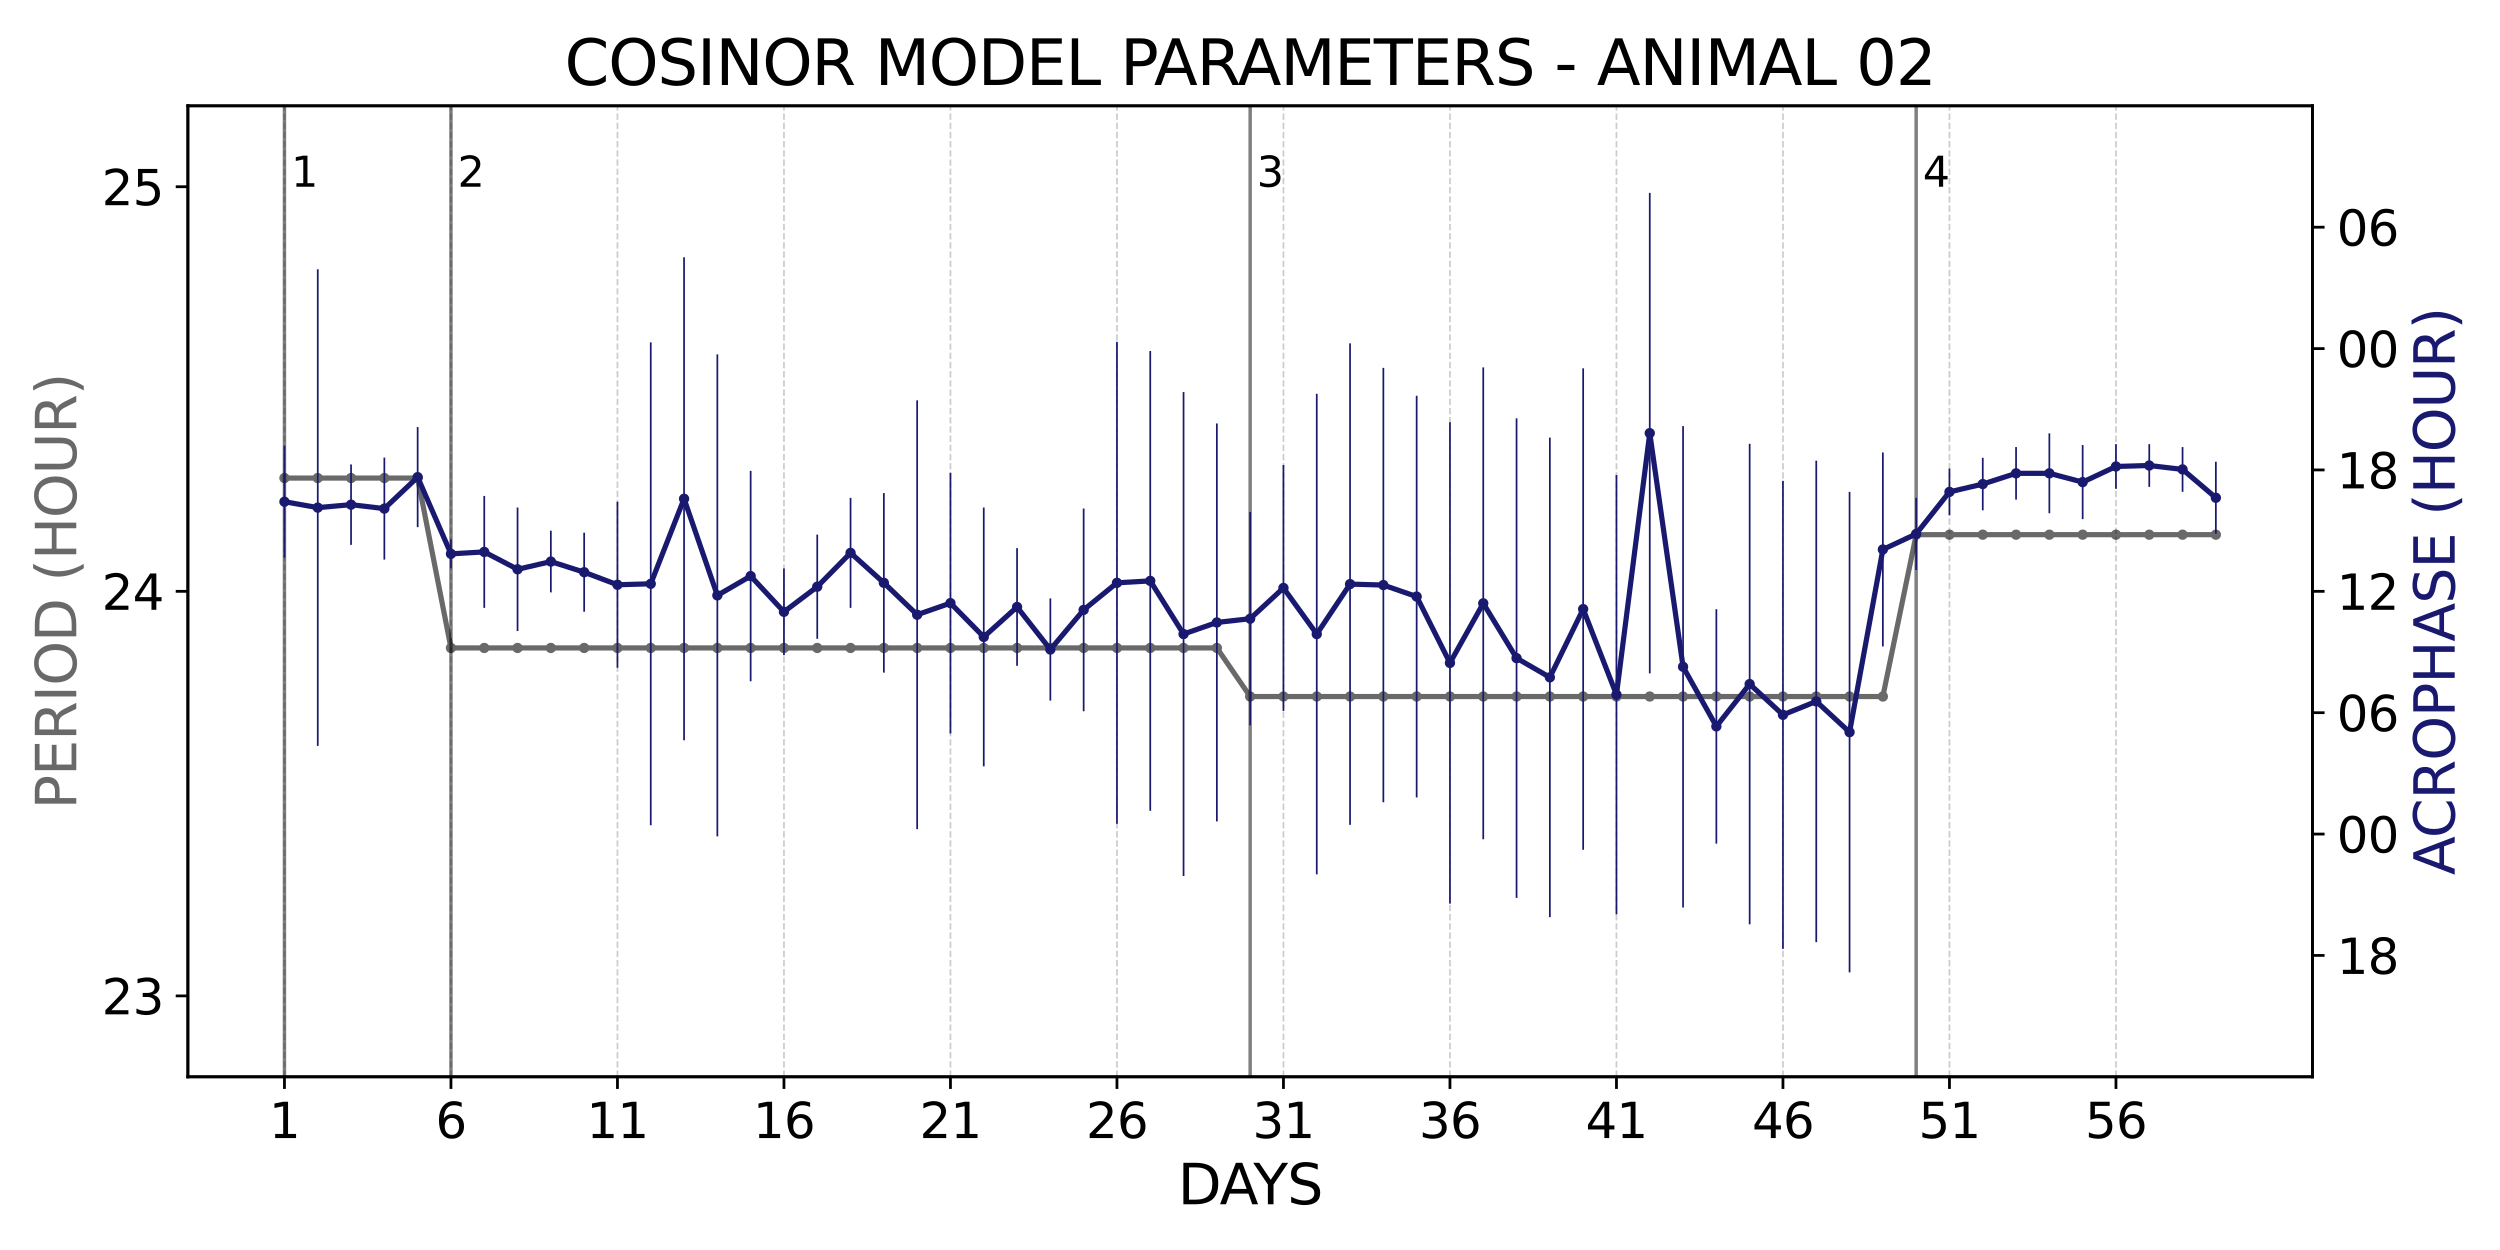 <?xml version="1.0" encoding="utf-8" standalone="no"?>
<!DOCTYPE svg PUBLIC "-//W3C//DTD SVG 1.1//EN"
  "http://www.w3.org/Graphics/SVG/1.1/DTD/svg11.dtd">
<svg xmlns:xlink="http://www.w3.org/1999/xlink" width="720pt" height="360pt" viewBox="0 0 720 360" xmlns="http://www.w3.org/2000/svg" version="1.1">
 <defs>
  <style type="text/css">*{stroke-linejoin: round; stroke-linecap: butt}</style>
 </defs>
 <g id="figure_1">
  <g id="patch_1">
   <path d="M 0 360 
L 720 360 
L 720 0 
L 0 0 
z
" style="fill: #ffffff"/>
  </g>
  <g id="axes_1">
   <g id="patch_2">
    <path d="M 54.11 310.12 
L 665.98 310.12 
L 665.98 30.48 
L 54.11 30.48 
z
" style="fill: #ffffff"/>
   </g>
   <g id="matplotlib.axis_1">
    <g id="xtick_1">
     <g id="line2d_1">
      <defs>
       <path id="m7a664db7ae" d="M 0 0 
L 0 3.5 
" style="stroke: #000000; stroke-width: 0.8"/>
      </defs>
      <g>
       <use xlink:href="#m7a664db7ae" x="81.922" y="310.12" style="stroke: #000000; stroke-width: 0.8"/>
      </g>
     </g>
     <g id="text_1">
      <!-- 1 -->
      <g transform="translate(77.469 327.758) scale(0.14 -0.14)">
       <defs>
        <path id="DejaVuSans-31" d="M 794 531 
L 1825 531 
L 1825 4091 
L 703 3866 
L 703 4441 
L 1819 4666 
L 2450 4666 
L 2450 531 
L 3481 531 
L 3481 0 
L 794 0 
L 794 531 
z
" transform="scale(0.016)"/>
       </defs>
       <use xlink:href="#DejaVuSans-31"/>
      </g>
     </g>
    </g>
    <g id="xtick_2">
     <g id="line2d_2">
      <g>
       <use xlink:href="#m7a664db7ae" x="129.874" y="310.12" style="stroke: #000000; stroke-width: 0.8"/>
      </g>
     </g>
     <g id="text_2">
      <!-- 6 -->
      <g transform="translate(125.421 327.758) scale(0.14 -0.14)">
       <defs>
        <path id="DejaVuSans-36" d="M 2113 2584 
Q 1688 2584 1439 2293 
Q 1191 2003 1191 1497 
Q 1191 994 1439 701 
Q 1688 409 2113 409 
Q 2538 409 2786 701 
Q 3034 994 3034 1497 
Q 3034 2003 2786 2293 
Q 2538 2584 2113 2584 
z
M 3366 4563 
L 3366 3988 
Q 3128 4100 2886 4159 
Q 2644 4219 2406 4219 
Q 1781 4219 1451 3797 
Q 1122 3375 1075 2522 
Q 1259 2794 1537 2939 
Q 1816 3084 2150 3084 
Q 2853 3084 3261 2657 
Q 3669 2231 3669 1497 
Q 3669 778 3244 343 
Q 2819 -91 2113 -91 
Q 1303 -91 875 529 
Q 447 1150 447 2328 
Q 447 3434 972 4092 
Q 1497 4750 2381 4750 
Q 2619 4750 2861 4703 
Q 3103 4656 3366 4563 
z
" transform="scale(0.016)"/>
       </defs>
       <use xlink:href="#DejaVuSans-36"/>
      </g>
     </g>
    </g>
    <g id="xtick_3">
     <g id="line2d_3">
      <g>
       <use xlink:href="#m7a664db7ae" x="177.827" y="310.12" style="stroke: #000000; stroke-width: 0.8"/>
      </g>
     </g>
     <g id="text_3">
      <!-- 11 -->
      <g transform="translate(168.919 327.758) scale(0.14 -0.14)">
       <use xlink:href="#DejaVuSans-31"/>
       <use xlink:href="#DejaVuSans-31" x="63.623"/>
      </g>
     </g>
    </g>
    <g id="xtick_4">
     <g id="line2d_4">
      <g>
       <use xlink:href="#m7a664db7ae" x="225.779" y="310.12" style="stroke: #000000; stroke-width: 0.8"/>
      </g>
     </g>
     <g id="text_4">
      <!-- 16 -->
      <g transform="translate(216.871 327.758) scale(0.14 -0.14)">
       <use xlink:href="#DejaVuSans-31"/>
       <use xlink:href="#DejaVuSans-36" x="63.623"/>
      </g>
     </g>
    </g>
    <g id="xtick_5">
     <g id="line2d_5">
      <g>
       <use xlink:href="#m7a664db7ae" x="273.731" y="310.12" style="stroke: #000000; stroke-width: 0.8"/>
      </g>
     </g>
     <g id="text_5">
      <!-- 21 -->
      <g transform="translate(264.824 327.758) scale(0.14 -0.14)">
       <defs>
        <path id="DejaVuSans-32" d="M 1228 531 
L 3431 531 
L 3431 0 
L 469 0 
L 469 531 
Q 828 903 1448 1529 
Q 2069 2156 2228 2338 
Q 2531 2678 2651 2914 
Q 2772 3150 2772 3378 
Q 2772 3750 2511 3984 
Q 2250 4219 1831 4219 
Q 1534 4219 1204 4116 
Q 875 4013 500 3803 
L 500 4441 
Q 881 4594 1212 4672 
Q 1544 4750 1819 4750 
Q 2544 4750 2975 4387 
Q 3406 4025 3406 3419 
Q 3406 3131 3298 2873 
Q 3191 2616 2906 2266 
Q 2828 2175 2409 1742 
Q 1991 1309 1228 531 
z
" transform="scale(0.016)"/>
       </defs>
       <use xlink:href="#DejaVuSans-32"/>
       <use xlink:href="#DejaVuSans-31" x="63.623"/>
      </g>
     </g>
    </g>
    <g id="xtick_6">
     <g id="line2d_6">
      <g>
       <use xlink:href="#m7a664db7ae" x="321.683" y="310.12" style="stroke: #000000; stroke-width: 0.8"/>
      </g>
     </g>
     <g id="text_6">
      <!-- 26 -->
      <g transform="translate(312.776 327.758) scale(0.14 -0.14)">
       <use xlink:href="#DejaVuSans-32"/>
       <use xlink:href="#DejaVuSans-36" x="63.623"/>
      </g>
     </g>
    </g>
    <g id="xtick_7">
     <g id="line2d_7">
      <g>
       <use xlink:href="#m7a664db7ae" x="369.635" y="310.12" style="stroke: #000000; stroke-width: 0.8"/>
      </g>
     </g>
     <g id="text_7">
      <!-- 31 -->
      <g transform="translate(360.728 327.758) scale(0.14 -0.14)">
       <defs>
        <path id="DejaVuSans-33" d="M 2597 2516 
Q 3050 2419 3304 2112 
Q 3559 1806 3559 1356 
Q 3559 666 3084 287 
Q 2609 -91 1734 -91 
Q 1441 -91 1130 -33 
Q 819 25 488 141 
L 488 750 
Q 750 597 1062 519 
Q 1375 441 1716 441 
Q 2309 441 2620 675 
Q 2931 909 2931 1356 
Q 2931 1769 2642 2001 
Q 2353 2234 1838 2234 
L 1294 2234 
L 1294 2753 
L 1863 2753 
Q 2328 2753 2575 2939 
Q 2822 3125 2822 3475 
Q 2822 3834 2567 4026 
Q 2313 4219 1838 4219 
Q 1578 4219 1281 4162 
Q 984 4106 628 3988 
L 628 4550 
Q 988 4650 1302 4700 
Q 1616 4750 1894 4750 
Q 2613 4750 3031 4423 
Q 3450 4097 3450 3541 
Q 3450 3153 3228 2886 
Q 3006 2619 2597 2516 
z
" transform="scale(0.016)"/>
       </defs>
       <use xlink:href="#DejaVuSans-33"/>
       <use xlink:href="#DejaVuSans-31" x="63.623"/>
      </g>
     </g>
    </g>
    <g id="xtick_8">
     <g id="line2d_8">
      <g>
       <use xlink:href="#m7a664db7ae" x="417.588" y="310.12" style="stroke: #000000; stroke-width: 0.8"/>
      </g>
     </g>
     <g id="text_8">
      <!-- 36 -->
      <g transform="translate(408.68 327.758) scale(0.14 -0.14)">
       <use xlink:href="#DejaVuSans-33"/>
       <use xlink:href="#DejaVuSans-36" x="63.623"/>
      </g>
     </g>
    </g>
    <g id="xtick_9">
     <g id="line2d_9">
      <g>
       <use xlink:href="#m7a664db7ae" x="465.54" y="310.12" style="stroke: #000000; stroke-width: 0.8"/>
      </g>
     </g>
     <g id="text_9">
      <!-- 41 -->
      <g transform="translate(456.632 327.758) scale(0.14 -0.14)">
       <defs>
        <path id="DejaVuSans-34" d="M 2419 4116 
L 825 1625 
L 2419 1625 
L 2419 4116 
z
M 2253 4666 
L 3047 4666 
L 3047 1625 
L 3713 1625 
L 3713 1100 
L 3047 1100 
L 3047 0 
L 2419 0 
L 2419 1100 
L 313 1100 
L 313 1709 
L 2253 4666 
z
" transform="scale(0.016)"/>
       </defs>
       <use xlink:href="#DejaVuSans-34"/>
       <use xlink:href="#DejaVuSans-31" x="63.623"/>
      </g>
     </g>
    </g>
    <g id="xtick_10">
     <g id="line2d_10">
      <g>
       <use xlink:href="#m7a664db7ae" x="513.492" y="310.12" style="stroke: #000000; stroke-width: 0.8"/>
      </g>
     </g>
     <g id="text_10">
      <!-- 46 -->
      <g transform="translate(504.585 327.758) scale(0.14 -0.14)">
       <use xlink:href="#DejaVuSans-34"/>
       <use xlink:href="#DejaVuSans-36" x="63.623"/>
      </g>
     </g>
    </g>
    <g id="xtick_11">
     <g id="line2d_11">
      <g>
       <use xlink:href="#m7a664db7ae" x="561.444" y="310.12" style="stroke: #000000; stroke-width: 0.8"/>
      </g>
     </g>
     <g id="text_11">
      <!-- 51 -->
      <g transform="translate(552.537 327.758) scale(0.14 -0.14)">
       <defs>
        <path id="DejaVuSans-35" d="M 691 4666 
L 3169 4666 
L 3169 4134 
L 1269 4134 
L 1269 2991 
Q 1406 3038 1543 3061 
Q 1681 3084 1819 3084 
Q 2600 3084 3056 2656 
Q 3513 2228 3513 1497 
Q 3513 744 3044 326 
Q 2575 -91 1722 -91 
Q 1428 -91 1123 -41 
Q 819 9 494 109 
L 494 744 
Q 775 591 1075 516 
Q 1375 441 1709 441 
Q 2250 441 2565 725 
Q 2881 1009 2881 1497 
Q 2881 1984 2565 2268 
Q 2250 2553 1709 2553 
Q 1456 2553 1204 2497 
Q 953 2441 691 2322 
L 691 4666 
z
" transform="scale(0.016)"/>
       </defs>
       <use xlink:href="#DejaVuSans-35"/>
       <use xlink:href="#DejaVuSans-31" x="63.623"/>
      </g>
     </g>
    </g>
    <g id="xtick_12">
     <g id="line2d_12">
      <g>
       <use xlink:href="#m7a664db7ae" x="609.396" y="310.12" style="stroke: #000000; stroke-width: 0.8"/>
      </g>
     </g>
     <g id="text_12">
      <!-- 56 -->
      <g transform="translate(600.489 327.758) scale(0.14 -0.14)">
       <use xlink:href="#DejaVuSans-35"/>
       <use xlink:href="#DejaVuSans-36" x="63.623"/>
      </g>
     </g>
    </g>
    <g id="text_13">
     <!-- DAYS -->
     <g transform="translate(339.207 346.827) scale(0.16 -0.16)">
      <defs>
       <path id="DejaVuSans-44" d="M 1259 4147 
L 1259 519 
L 2022 519 
Q 2988 519 3436 956 
Q 3884 1394 3884 2338 
Q 3884 3275 3436 3711 
Q 2988 4147 2022 4147 
L 1259 4147 
z
M 628 4666 
L 1925 4666 
Q 3281 4666 3915 4102 
Q 4550 3538 4550 2338 
Q 4550 1131 3912 565 
Q 3275 0 1925 0 
L 628 0 
L 628 4666 
z
" transform="scale(0.016)"/>
       <path id="DejaVuSans-41" d="M 2188 4044 
L 1331 1722 
L 3047 1722 
L 2188 4044 
z
M 1831 4666 
L 2547 4666 
L 4325 0 
L 3669 0 
L 3244 1197 
L 1141 1197 
L 716 0 
L 50 0 
L 1831 4666 
z
" transform="scale(0.016)"/>
       <path id="DejaVuSans-59" d="M -13 4666 
L 666 4666 
L 1959 2747 
L 3244 4666 
L 3922 4666 
L 2272 2222 
L 2272 0 
L 1638 0 
L 1638 2222 
L -13 4666 
z
" transform="scale(0.016)"/>
       <path id="DejaVuSans-53" d="M 3425 4513 
L 3425 3897 
Q 3066 4069 2747 4153 
Q 2428 4238 2131 4238 
Q 1616 4238 1336 4038 
Q 1056 3838 1056 3469 
Q 1056 3159 1242 3001 
Q 1428 2844 1947 2747 
L 2328 2669 
Q 3034 2534 3370 2195 
Q 3706 1856 3706 1288 
Q 3706 609 3251 259 
Q 2797 -91 1919 -91 
Q 1588 -91 1214 -16 
Q 841 59 441 206 
L 441 856 
Q 825 641 1194 531 
Q 1563 422 1919 422 
Q 2459 422 2753 634 
Q 3047 847 3047 1241 
Q 3047 1584 2836 1778 
Q 2625 1972 2144 2069 
L 1759 2144 
Q 1053 2284 737 2584 
Q 422 2884 422 3419 
Q 422 4038 858 4394 
Q 1294 4750 2059 4750 
Q 2388 4750 2728 4690 
Q 3069 4631 3425 4513 
z
" transform="scale(0.016)"/>
      </defs>
      <use xlink:href="#DejaVuSans-44"/>
      <use xlink:href="#DejaVuSans-41" x="75.252"/>
      <use xlink:href="#DejaVuSans-59" x="135.91"/>
      <use xlink:href="#DejaVuSans-53" x="196.994"/>
     </g>
    </g>
   </g>
   <g id="matplotlib.axis_2">
    <g id="ytick_1">
     <g id="line2d_13">
      <defs>
       <path id="m0d978b459b" d="M 0 0 
L -3.5 0 
" style="stroke: #000000; stroke-width: 0.8"/>
      </defs>
      <g>
       <use xlink:href="#m0d978b459b" x="54.11" y="286.817" style="stroke: #000000; stroke-width: 0.8"/>
      </g>
     </g>
     <g id="text_14">
      <!-- 23 -->
      <g transform="translate(29.295 292.136) scale(0.14 -0.14)">
       <use xlink:href="#DejaVuSans-32"/>
       <use xlink:href="#DejaVuSans-33" x="63.623"/>
      </g>
     </g>
    </g>
    <g id="ytick_2">
     <g id="line2d_14">
      <g>
       <use xlink:href="#m0d978b459b" x="54.11" y="170.3" style="stroke: #000000; stroke-width: 0.8"/>
      </g>
     </g>
     <g id="text_15">
      <!-- 24 -->
      <g transform="translate(29.295 175.619) scale(0.14 -0.14)">
       <use xlink:href="#DejaVuSans-32"/>
       <use xlink:href="#DejaVuSans-34" x="63.623"/>
      </g>
     </g>
    </g>
    <g id="ytick_3">
     <g id="line2d_15">
      <g>
       <use xlink:href="#m0d978b459b" x="54.11" y="53.783" style="stroke: #000000; stroke-width: 0.8"/>
      </g>
     </g>
     <g id="text_16">
      <!-- 25 -->
      <g transform="translate(29.295 59.102) scale(0.14 -0.14)">
       <use xlink:href="#DejaVuSans-32"/>
       <use xlink:href="#DejaVuSans-35" x="63.623"/>
      </g>
     </g>
    </g>
    <g id="text_17">
     <!-- PERIOD (HOUR) -->
     <g style="fill: #696969" transform="translate(21.968 233.067) rotate(-90) scale(0.16 -0.16)">
      <defs>
       <path id="DejaVuSans-50" d="M 1259 4147 
L 1259 2394 
L 2053 2394 
Q 2494 2394 2734 2622 
Q 2975 2850 2975 3272 
Q 2975 3691 2734 3919 
Q 2494 4147 2053 4147 
L 1259 4147 
z
M 628 4666 
L 2053 4666 
Q 2838 4666 3239 4311 
Q 3641 3956 3641 3272 
Q 3641 2581 3239 2228 
Q 2838 1875 2053 1875 
L 1259 1875 
L 1259 0 
L 628 0 
L 628 4666 
z
" transform="scale(0.016)"/>
       <path id="DejaVuSans-45" d="M 628 4666 
L 3578 4666 
L 3578 4134 
L 1259 4134 
L 1259 2753 
L 3481 2753 
L 3481 2222 
L 1259 2222 
L 1259 531 
L 3634 531 
L 3634 0 
L 628 0 
L 628 4666 
z
" transform="scale(0.016)"/>
       <path id="DejaVuSans-52" d="M 2841 2188 
Q 3044 2119 3236 1894 
Q 3428 1669 3622 1275 
L 4263 0 
L 3584 0 
L 2988 1197 
Q 2756 1666 2539 1819 
Q 2322 1972 1947 1972 
L 1259 1972 
L 1259 0 
L 628 0 
L 628 4666 
L 2053 4666 
Q 2853 4666 3247 4331 
Q 3641 3997 3641 3322 
Q 3641 2881 3436 2590 
Q 3231 2300 2841 2188 
z
M 1259 4147 
L 1259 2491 
L 2053 2491 
Q 2509 2491 2742 2702 
Q 2975 2913 2975 3322 
Q 2975 3731 2742 3939 
Q 2509 4147 2053 4147 
L 1259 4147 
z
" transform="scale(0.016)"/>
       <path id="DejaVuSans-49" d="M 628 4666 
L 1259 4666 
L 1259 0 
L 628 0 
L 628 4666 
z
" transform="scale(0.016)"/>
       <path id="DejaVuSans-4f" d="M 2522 4238 
Q 1834 4238 1429 3725 
Q 1025 3213 1025 2328 
Q 1025 1447 1429 934 
Q 1834 422 2522 422 
Q 3209 422 3611 934 
Q 4013 1447 4013 2328 
Q 4013 3213 3611 3725 
Q 3209 4238 2522 4238 
z
M 2522 4750 
Q 3503 4750 4090 4092 
Q 4678 3434 4678 2328 
Q 4678 1225 4090 567 
Q 3503 -91 2522 -91 
Q 1538 -91 948 565 
Q 359 1222 359 2328 
Q 359 3434 948 4092 
Q 1538 4750 2522 4750 
z
" transform="scale(0.016)"/>
       <path id="DejaVuSans-20" transform="scale(0.016)"/>
       <path id="DejaVuSans-28" d="M 1984 4856 
Q 1566 4138 1362 3434 
Q 1159 2731 1159 2009 
Q 1159 1288 1364 580 
Q 1569 -128 1984 -844 
L 1484 -844 
Q 1016 -109 783 600 
Q 550 1309 550 2009 
Q 550 2706 781 3412 
Q 1013 4119 1484 4856 
L 1984 4856 
z
" transform="scale(0.016)"/>
       <path id="DejaVuSans-48" d="M 628 4666 
L 1259 4666 
L 1259 2753 
L 3553 2753 
L 3553 4666 
L 4184 4666 
L 4184 0 
L 3553 0 
L 3553 2222 
L 1259 2222 
L 1259 0 
L 628 0 
L 628 4666 
z
" transform="scale(0.016)"/>
       <path id="DejaVuSans-55" d="M 556 4666 
L 1191 4666 
L 1191 1831 
Q 1191 1081 1462 751 
Q 1734 422 2344 422 
Q 2950 422 3222 751 
Q 3494 1081 3494 1831 
L 3494 4666 
L 4128 4666 
L 4128 1753 
Q 4128 841 3676 375 
Q 3225 -91 2344 -91 
Q 1459 -91 1007 375 
Q 556 841 556 1753 
L 556 4666 
z
" transform="scale(0.016)"/>
       <path id="DejaVuSans-29" d="M 513 4856 
L 1013 4856 
Q 1481 4119 1714 3412 
Q 1947 2706 1947 2009 
Q 1947 1309 1714 600 
Q 1481 -109 1013 -844 
L 513 -844 
Q 928 -128 1133 580 
Q 1338 1288 1338 2009 
Q 1338 2731 1133 3434 
Q 928 4138 513 4856 
z
" transform="scale(0.016)"/>
      </defs>
      <use xlink:href="#DejaVuSans-50"/>
      <use xlink:href="#DejaVuSans-45" x="60.303"/>
      <use xlink:href="#DejaVuSans-52" x="123.486"/>
      <use xlink:href="#DejaVuSans-49" x="192.969"/>
      <use xlink:href="#DejaVuSans-4f" x="222.461"/>
      <use xlink:href="#DejaVuSans-44" x="301.172"/>
      <use xlink:href="#DejaVuSans-20" x="378.174"/>
      <use xlink:href="#DejaVuSans-28" x="409.961"/>
      <use xlink:href="#DejaVuSans-48" x="448.975"/>
      <use xlink:href="#DejaVuSans-4f" x="524.17"/>
      <use xlink:href="#DejaVuSans-55" x="602.881"/>
      <use xlink:href="#DejaVuSans-52" x="676.074"/>
      <use xlink:href="#DejaVuSans-29" x="745.557"/>
     </g>
    </g>
   </g>
   <g id="line2d_16">
    <path d="M 81.922 137.675 
L 91.513 137.675 
L 101.103 137.675 
L 110.694 137.675 
L 120.284 137.675 
L 129.874 186.612 
L 139.465 186.612 
L 149.055 186.612 
L 158.646 186.612 
L 168.236 186.612 
L 177.827 186.612 
L 187.417 186.612 
L 197.008 186.612 
L 206.598 186.612 
L 216.188 186.612 
L 225.779 186.612 
L 235.369 186.612 
L 244.96 186.612 
L 254.55 186.612 
L 264.141 186.612 
L 273.731 186.612 
L 283.321 186.612 
L 292.912 186.612 
L 302.502 186.612 
L 312.093 186.612 
L 321.683 186.612 
L 331.274 186.612 
L 340.864 186.612 
L 350.455 186.612 
L 360.045 200.594 
L 369.635 200.594 
L 379.226 200.594 
L 388.816 200.594 
L 398.407 200.594 
L 407.997 200.594 
L 417.588 200.594 
L 427.178 200.594 
L 436.769 200.594 
L 446.359 200.594 
L 455.949 200.594 
L 465.54 200.594 
L 475.13 200.594 
L 484.721 200.594 
L 494.311 200.594 
L 503.902 200.594 
L 513.492 200.594 
L 523.082 200.594 
L 532.673 200.594 
L 542.263 200.594 
L 551.854 153.988 
L 561.444 153.988 
L 571.035 153.988 
L 580.625 153.988 
L 590.216 153.988 
L 599.806 153.988 
L 609.396 153.988 
L 618.987 153.988 
L 628.577 153.988 
L 638.168 153.988 
" clip-path="url(#pa1fae8b3ca)" style="fill: none; stroke: #696969; stroke-width: 1.5; stroke-linecap: square"/>
    <defs>
     <path id="m1ed0307970" d="M 0 1 
C 0.265 1 0.52 0.895 0.707 0.707 
C 0.895 0.52 1 0.265 1 0 
C 1 -0.265 0.895 -0.52 0.707 -0.707 
C 0.52 -0.895 0.265 -1 0 -1 
C -0.265 -1 -0.52 -0.895 -0.707 -0.707 
C -0.895 -0.52 -1 -0.265 -1 0 
C -1 0.265 -0.895 0.52 -0.707 0.707 
C -0.52 0.895 -0.265 1 0 1 
z
" style="stroke: #696969"/>
    </defs>
    <g clip-path="url(#pa1fae8b3ca)">
     <use xlink:href="#m1ed0307970" x="81.922" y="137.675" style="fill: #696969; stroke: #696969"/>
     <use xlink:href="#m1ed0307970" x="91.513" y="137.675" style="fill: #696969; stroke: #696969"/>
     <use xlink:href="#m1ed0307970" x="101.103" y="137.675" style="fill: #696969; stroke: #696969"/>
     <use xlink:href="#m1ed0307970" x="110.694" y="137.675" style="fill: #696969; stroke: #696969"/>
     <use xlink:href="#m1ed0307970" x="120.284" y="137.675" style="fill: #696969; stroke: #696969"/>
     <use xlink:href="#m1ed0307970" x="129.874" y="186.612" style="fill: #696969; stroke: #696969"/>
     <use xlink:href="#m1ed0307970" x="139.465" y="186.612" style="fill: #696969; stroke: #696969"/>
     <use xlink:href="#m1ed0307970" x="149.055" y="186.612" style="fill: #696969; stroke: #696969"/>
     <use xlink:href="#m1ed0307970" x="158.646" y="186.612" style="fill: #696969; stroke: #696969"/>
     <use xlink:href="#m1ed0307970" x="168.236" y="186.612" style="fill: #696969; stroke: #696969"/>
     <use xlink:href="#m1ed0307970" x="177.827" y="186.612" style="fill: #696969; stroke: #696969"/>
     <use xlink:href="#m1ed0307970" x="187.417" y="186.612" style="fill: #696969; stroke: #696969"/>
     <use xlink:href="#m1ed0307970" x="197.008" y="186.612" style="fill: #696969; stroke: #696969"/>
     <use xlink:href="#m1ed0307970" x="206.598" y="186.612" style="fill: #696969; stroke: #696969"/>
     <use xlink:href="#m1ed0307970" x="216.188" y="186.612" style="fill: #696969; stroke: #696969"/>
     <use xlink:href="#m1ed0307970" x="225.779" y="186.612" style="fill: #696969; stroke: #696969"/>
     <use xlink:href="#m1ed0307970" x="235.369" y="186.612" style="fill: #696969; stroke: #696969"/>
     <use xlink:href="#m1ed0307970" x="244.96" y="186.612" style="fill: #696969; stroke: #696969"/>
     <use xlink:href="#m1ed0307970" x="254.55" y="186.612" style="fill: #696969; stroke: #696969"/>
     <use xlink:href="#m1ed0307970" x="264.141" y="186.612" style="fill: #696969; stroke: #696969"/>
     <use xlink:href="#m1ed0307970" x="273.731" y="186.612" style="fill: #696969; stroke: #696969"/>
     <use xlink:href="#m1ed0307970" x="283.321" y="186.612" style="fill: #696969; stroke: #696969"/>
     <use xlink:href="#m1ed0307970" x="292.912" y="186.612" style="fill: #696969; stroke: #696969"/>
     <use xlink:href="#m1ed0307970" x="302.502" y="186.612" style="fill: #696969; stroke: #696969"/>
     <use xlink:href="#m1ed0307970" x="312.093" y="186.612" style="fill: #696969; stroke: #696969"/>
     <use xlink:href="#m1ed0307970" x="321.683" y="186.612" style="fill: #696969; stroke: #696969"/>
     <use xlink:href="#m1ed0307970" x="331.274" y="186.612" style="fill: #696969; stroke: #696969"/>
     <use xlink:href="#m1ed0307970" x="340.864" y="186.612" style="fill: #696969; stroke: #696969"/>
     <use xlink:href="#m1ed0307970" x="350.455" y="186.612" style="fill: #696969; stroke: #696969"/>
     <use xlink:href="#m1ed0307970" x="360.045" y="200.594" style="fill: #696969; stroke: #696969"/>
     <use xlink:href="#m1ed0307970" x="369.635" y="200.594" style="fill: #696969; stroke: #696969"/>
     <use xlink:href="#m1ed0307970" x="379.226" y="200.594" style="fill: #696969; stroke: #696969"/>
     <use xlink:href="#m1ed0307970" x="388.816" y="200.594" style="fill: #696969; stroke: #696969"/>
     <use xlink:href="#m1ed0307970" x="398.407" y="200.594" style="fill: #696969; stroke: #696969"/>
     <use xlink:href="#m1ed0307970" x="407.997" y="200.594" style="fill: #696969; stroke: #696969"/>
     <use xlink:href="#m1ed0307970" x="417.588" y="200.594" style="fill: #696969; stroke: #696969"/>
     <use xlink:href="#m1ed0307970" x="427.178" y="200.594" style="fill: #696969; stroke: #696969"/>
     <use xlink:href="#m1ed0307970" x="436.769" y="200.594" style="fill: #696969; stroke: #696969"/>
     <use xlink:href="#m1ed0307970" x="446.359" y="200.594" style="fill: #696969; stroke: #696969"/>
     <use xlink:href="#m1ed0307970" x="455.949" y="200.594" style="fill: #696969; stroke: #696969"/>
     <use xlink:href="#m1ed0307970" x="465.54" y="200.594" style="fill: #696969; stroke: #696969"/>
     <use xlink:href="#m1ed0307970" x="475.13" y="200.594" style="fill: #696969; stroke: #696969"/>
     <use xlink:href="#m1ed0307970" x="484.721" y="200.594" style="fill: #696969; stroke: #696969"/>
     <use xlink:href="#m1ed0307970" x="494.311" y="200.594" style="fill: #696969; stroke: #696969"/>
     <use xlink:href="#m1ed0307970" x="503.902" y="200.594" style="fill: #696969; stroke: #696969"/>
     <use xlink:href="#m1ed0307970" x="513.492" y="200.594" style="fill: #696969; stroke: #696969"/>
     <use xlink:href="#m1ed0307970" x="523.082" y="200.594" style="fill: #696969; stroke: #696969"/>
     <use xlink:href="#m1ed0307970" x="532.673" y="200.594" style="fill: #696969; stroke: #696969"/>
     <use xlink:href="#m1ed0307970" x="542.263" y="200.594" style="fill: #696969; stroke: #696969"/>
     <use xlink:href="#m1ed0307970" x="551.854" y="153.988" style="fill: #696969; stroke: #696969"/>
     <use xlink:href="#m1ed0307970" x="561.444" y="153.988" style="fill: #696969; stroke: #696969"/>
     <use xlink:href="#m1ed0307970" x="571.035" y="153.988" style="fill: #696969; stroke: #696969"/>
     <use xlink:href="#m1ed0307970" x="580.625" y="153.988" style="fill: #696969; stroke: #696969"/>
     <use xlink:href="#m1ed0307970" x="590.216" y="153.988" style="fill: #696969; stroke: #696969"/>
     <use xlink:href="#m1ed0307970" x="599.806" y="153.988" style="fill: #696969; stroke: #696969"/>
     <use xlink:href="#m1ed0307970" x="609.396" y="153.988" style="fill: #696969; stroke: #696969"/>
     <use xlink:href="#m1ed0307970" x="618.987" y="153.988" style="fill: #696969; stroke: #696969"/>
     <use xlink:href="#m1ed0307970" x="628.577" y="153.988" style="fill: #696969; stroke: #696969"/>
     <use xlink:href="#m1ed0307970" x="638.168" y="153.988" style="fill: #696969; stroke: #696969"/>
    </g>
   </g>
   <g id="line2d_17">
    <path d="M 81.922 310.12 
L 81.922 30.48 
" clip-path="url(#pa1fae8b3ca)" style="fill: none; stroke-dasharray: 1.85,0.8; stroke-dashoffset: 0; stroke: #000000; stroke-opacity: 0.2; stroke-width: 0.5"/>
   </g>
   <g id="line2d_18">
    <path d="M 129.874 310.12 
L 129.874 30.48 
" clip-path="url(#pa1fae8b3ca)" style="fill: none; stroke-dasharray: 1.85,0.8; stroke-dashoffset: 0; stroke: #000000; stroke-opacity: 0.2; stroke-width: 0.5"/>
   </g>
   <g id="line2d_19">
    <path d="M 177.827 310.12 
L 177.827 30.48 
" clip-path="url(#pa1fae8b3ca)" style="fill: none; stroke-dasharray: 1.85,0.8; stroke-dashoffset: 0; stroke: #000000; stroke-opacity: 0.2; stroke-width: 0.5"/>
   </g>
   <g id="line2d_20">
    <path d="M 225.779 310.12 
L 225.779 30.48 
" clip-path="url(#pa1fae8b3ca)" style="fill: none; stroke-dasharray: 1.85,0.8; stroke-dashoffset: 0; stroke: #000000; stroke-opacity: 0.2; stroke-width: 0.5"/>
   </g>
   <g id="line2d_21">
    <path d="M 273.731 310.12 
L 273.731 30.48 
" clip-path="url(#pa1fae8b3ca)" style="fill: none; stroke-dasharray: 1.85,0.8; stroke-dashoffset: 0; stroke: #000000; stroke-opacity: 0.2; stroke-width: 0.5"/>
   </g>
   <g id="line2d_22">
    <path d="M 321.683 310.12 
L 321.683 30.48 
" clip-path="url(#pa1fae8b3ca)" style="fill: none; stroke-dasharray: 1.85,0.8; stroke-dashoffset: 0; stroke: #000000; stroke-opacity: 0.2; stroke-width: 0.5"/>
   </g>
   <g id="line2d_23">
    <path d="M 369.635 310.12 
L 369.635 30.48 
" clip-path="url(#pa1fae8b3ca)" style="fill: none; stroke-dasharray: 1.85,0.8; stroke-dashoffset: 0; stroke: #000000; stroke-opacity: 0.2; stroke-width: 0.5"/>
   </g>
   <g id="line2d_24">
    <path d="M 417.588 310.12 
L 417.588 30.48 
" clip-path="url(#pa1fae8b3ca)" style="fill: none; stroke-dasharray: 1.85,0.8; stroke-dashoffset: 0; stroke: #000000; stroke-opacity: 0.2; stroke-width: 0.5"/>
   </g>
   <g id="line2d_25">
    <path d="M 465.54 310.12 
L 465.54 30.48 
" clip-path="url(#pa1fae8b3ca)" style="fill: none; stroke-dasharray: 1.85,0.8; stroke-dashoffset: 0; stroke: #000000; stroke-opacity: 0.2; stroke-width: 0.5"/>
   </g>
   <g id="line2d_26">
    <path d="M 513.492 310.12 
L 513.492 30.48 
" clip-path="url(#pa1fae8b3ca)" style="fill: none; stroke-dasharray: 1.85,0.8; stroke-dashoffset: 0; stroke: #000000; stroke-opacity: 0.2; stroke-width: 0.5"/>
   </g>
   <g id="line2d_27">
    <path d="M 561.444 310.12 
L 561.444 30.48 
" clip-path="url(#pa1fae8b3ca)" style="fill: none; stroke-dasharray: 1.85,0.8; stroke-dashoffset: 0; stroke: #000000; stroke-opacity: 0.2; stroke-width: 0.5"/>
   </g>
   <g id="line2d_28">
    <path d="M 609.396 310.12 
L 609.396 30.48 
" clip-path="url(#pa1fae8b3ca)" style="fill: none; stroke-dasharray: 1.85,0.8; stroke-dashoffset: 0; stroke: #000000; stroke-opacity: 0.2; stroke-width: 0.5"/>
   </g>
   <g id="line2d_29">
    <path d="M 81.922 310.12 
L 81.922 30.48 
" clip-path="url(#pa1fae8b3ca)" style="fill: none; stroke: #000000; stroke-opacity: 0.5; stroke-linecap: square"/>
   </g>
   <g id="line2d_30">
    <path d="M 129.874 310.12 
L 129.874 30.48 
" clip-path="url(#pa1fae8b3ca)" style="fill: none; stroke: #000000; stroke-opacity: 0.5; stroke-linecap: square"/>
   </g>
   <g id="line2d_31">
    <path d="M 360.045 310.12 
L 360.045 30.48 
" clip-path="url(#pa1fae8b3ca)" style="fill: none; stroke: #000000; stroke-opacity: 0.5; stroke-linecap: square"/>
   </g>
   <g id="line2d_32">
    <path d="M 551.854 310.12 
L 551.854 30.48 
" clip-path="url(#pa1fae8b3ca)" style="fill: none; stroke: #000000; stroke-opacity: 0.5; stroke-linecap: square"/>
   </g>
   <g id="patch_3">
    <path d="M 54.11 310.12 
L 54.11 30.48 
" style="fill: none; stroke: #000000; stroke-width: 0.8; stroke-linejoin: miter; stroke-linecap: square"/>
   </g>
   <g id="patch_4">
    <path d="M 665.98 310.12 
L 665.98 30.48 
" style="fill: none; stroke: #000000; stroke-width: 0.8; stroke-linejoin: miter; stroke-linecap: square"/>
   </g>
   <g id="patch_5">
    <path d="M 54.11 310.12 
L 665.98 310.12 
" style="fill: none; stroke: #000000; stroke-width: 0.8; stroke-linejoin: miter; stroke-linecap: square"/>
   </g>
   <g id="patch_6">
    <path d="M 54.11 30.48 
L 665.98 30.48 
" style="fill: none; stroke: #000000; stroke-width: 0.8; stroke-linejoin: miter; stroke-linecap: square"/>
   </g>
   <g id="text_18">
    <!-- 1 -->
    <g transform="translate(83.84 53.783) scale(0.12 -0.12)">
     <use xlink:href="#DejaVuSans-31"/>
    </g>
   </g>
   <g id="text_19">
    <!-- 2 -->
    <g transform="translate(131.793 53.783) scale(0.12 -0.12)">
     <use xlink:href="#DejaVuSans-32"/>
    </g>
   </g>
   <g id="text_20">
    <!-- 3 -->
    <g transform="translate(361.963 53.783) scale(0.12 -0.12)">
     <use xlink:href="#DejaVuSans-33"/>
    </g>
   </g>
   <g id="text_21">
    <!-- 4 -->
    <g transform="translate(553.772 53.783) scale(0.12 -0.12)">
     <use xlink:href="#DejaVuSans-34"/>
    </g>
   </g>
   <g id="text_22">
    <!-- COSINOR MODEL PARAMETERS - ANIMAL 02 -->
    <g transform="translate(162.609 24.48) scale(0.18 -0.18)">
     <defs>
      <path id="DejaVuSans-43" d="M 4122 4306 
L 4122 3641 
Q 3803 3938 3442 4084 
Q 3081 4231 2675 4231 
Q 1875 4231 1450 3742 
Q 1025 3253 1025 2328 
Q 1025 1406 1450 917 
Q 1875 428 2675 428 
Q 3081 428 3442 575 
Q 3803 722 4122 1019 
L 4122 359 
Q 3791 134 3420 21 
Q 3050 -91 2638 -91 
Q 1578 -91 968 557 
Q 359 1206 359 2328 
Q 359 3453 968 4101 
Q 1578 4750 2638 4750 
Q 3056 4750 3426 4639 
Q 3797 4528 4122 4306 
z
" transform="scale(0.016)"/>
      <path id="DejaVuSans-4e" d="M 628 4666 
L 1478 4666 
L 3547 763 
L 3547 4666 
L 4159 4666 
L 4159 0 
L 3309 0 
L 1241 3903 
L 1241 0 
L 628 0 
L 628 4666 
z
" transform="scale(0.016)"/>
      <path id="DejaVuSans-4d" d="M 628 4666 
L 1569 4666 
L 2759 1491 
L 3956 4666 
L 4897 4666 
L 4897 0 
L 4281 0 
L 4281 4097 
L 3078 897 
L 2444 897 
L 1241 4097 
L 1241 0 
L 628 0 
L 628 4666 
z
" transform="scale(0.016)"/>
      <path id="DejaVuSans-4c" d="M 628 4666 
L 1259 4666 
L 1259 531 
L 3531 531 
L 3531 0 
L 628 0 
L 628 4666 
z
" transform="scale(0.016)"/>
      <path id="DejaVuSans-54" d="M -19 4666 
L 3928 4666 
L 3928 4134 
L 2272 4134 
L 2272 0 
L 1638 0 
L 1638 4134 
L -19 4134 
L -19 4666 
z
" transform="scale(0.016)"/>
      <path id="DejaVuSans-2d" d="M 313 2009 
L 1997 2009 
L 1997 1497 
L 313 1497 
L 313 2009 
z
" transform="scale(0.016)"/>
      <path id="DejaVuSans-30" d="M 2034 4250 
Q 1547 4250 1301 3770 
Q 1056 3291 1056 2328 
Q 1056 1369 1301 889 
Q 1547 409 2034 409 
Q 2525 409 2770 889 
Q 3016 1369 3016 2328 
Q 3016 3291 2770 3770 
Q 2525 4250 2034 4250 
z
M 2034 4750 
Q 2819 4750 3233 4129 
Q 3647 3509 3647 2328 
Q 3647 1150 3233 529 
Q 2819 -91 2034 -91 
Q 1250 -91 836 529 
Q 422 1150 422 2328 
Q 422 3509 836 4129 
Q 1250 4750 2034 4750 
z
" transform="scale(0.016)"/>
     </defs>
     <use xlink:href="#DejaVuSans-43"/>
     <use xlink:href="#DejaVuSans-4f" x="69.824"/>
     <use xlink:href="#DejaVuSans-53" x="148.535"/>
     <use xlink:href="#DejaVuSans-49" x="212.012"/>
     <use xlink:href="#DejaVuSans-4e" x="241.504"/>
     <use xlink:href="#DejaVuSans-4f" x="316.309"/>
     <use xlink:href="#DejaVuSans-52" x="395.02"/>
     <use xlink:href="#DejaVuSans-20" x="464.502"/>
     <use xlink:href="#DejaVuSans-4d" x="496.289"/>
     <use xlink:href="#DejaVuSans-4f" x="582.568"/>
     <use xlink:href="#DejaVuSans-44" x="661.279"/>
     <use xlink:href="#DejaVuSans-45" x="738.281"/>
     <use xlink:href="#DejaVuSans-4c" x="801.465"/>
     <use xlink:href="#DejaVuSans-20" x="857.178"/>
     <use xlink:href="#DejaVuSans-50" x="888.965"/>
     <use xlink:href="#DejaVuSans-41" x="942.893"/>
     <use xlink:href="#DejaVuSans-52" x="1011.301"/>
     <use xlink:href="#DejaVuSans-41" x="1076.783"/>
     <use xlink:href="#DejaVuSans-4d" x="1145.191"/>
     <use xlink:href="#DejaVuSans-45" x="1231.471"/>
     <use xlink:href="#DejaVuSans-54" x="1294.654"/>
     <use xlink:href="#DejaVuSans-45" x="1355.738"/>
     <use xlink:href="#DejaVuSans-52" x="1418.922"/>
     <use xlink:href="#DejaVuSans-53" x="1488.404"/>
     <use xlink:href="#DejaVuSans-20" x="1551.881"/>
     <use xlink:href="#DejaVuSans-2d" x="1583.668"/>
     <use xlink:href="#DejaVuSans-20" x="1619.752"/>
     <use xlink:href="#DejaVuSans-41" x="1651.539"/>
     <use xlink:href="#DejaVuSans-4e" x="1719.947"/>
     <use xlink:href="#DejaVuSans-49" x="1794.752"/>
     <use xlink:href="#DejaVuSans-4d" x="1824.244"/>
     <use xlink:href="#DejaVuSans-41" x="1910.523"/>
     <use xlink:href="#DejaVuSans-4c" x="1978.932"/>
     <use xlink:href="#DejaVuSans-20" x="2034.645"/>
     <use xlink:href="#DejaVuSans-30" x="2066.432"/>
     <use xlink:href="#DejaVuSans-32" x="2130.055"/>
    </g>
   </g>
  </g>
  <g id="axes_2">
   <g id="matplotlib.axis_3">
    <g id="ytick_4">
     <g id="line2d_33">
      <defs>
       <path id="mebad31d9cd" d="M 0 0 
L 3.5 0 
" style="stroke: #000000; stroke-width: 0.8"/>
      </defs>
      <g>
       <use xlink:href="#mebad31d9cd" x="665.98" y="275.165" style="stroke: #000000; stroke-width: 0.8"/>
      </g>
     </g>
     <g id="text_23">
      <!-- 18 -->
      <g transform="translate(672.98 280.484) scale(0.14 -0.14)">
       <defs>
        <path id="DejaVuSans-38" d="M 2034 2216 
Q 1584 2216 1326 1975 
Q 1069 1734 1069 1313 
Q 1069 891 1326 650 
Q 1584 409 2034 409 
Q 2484 409 2743 651 
Q 3003 894 3003 1313 
Q 3003 1734 2745 1975 
Q 2488 2216 2034 2216 
z
M 1403 2484 
Q 997 2584 770 2862 
Q 544 3141 544 3541 
Q 544 4100 942 4425 
Q 1341 4750 2034 4750 
Q 2731 4750 3128 4425 
Q 3525 4100 3525 3541 
Q 3525 3141 3298 2862 
Q 3072 2584 2669 2484 
Q 3125 2378 3379 2068 
Q 3634 1759 3634 1313 
Q 3634 634 3220 271 
Q 2806 -91 2034 -91 
Q 1263 -91 848 271 
Q 434 634 434 1313 
Q 434 1759 690 2068 
Q 947 2378 1403 2484 
z
M 1172 3481 
Q 1172 3119 1398 2916 
Q 1625 2713 2034 2713 
Q 2441 2713 2670 2916 
Q 2900 3119 2900 3481 
Q 2900 3844 2670 4047 
Q 2441 4250 2034 4250 
Q 1625 4250 1398 4047 
Q 1172 3844 1172 3481 
z
" transform="scale(0.016)"/>
       </defs>
       <use xlink:href="#DejaVuSans-31"/>
       <use xlink:href="#DejaVuSans-38" x="63.623"/>
      </g>
     </g>
    </g>
    <g id="ytick_5">
     <g id="line2d_34">
      <g>
       <use xlink:href="#mebad31d9cd" x="665.98" y="240.21" style="stroke: #000000; stroke-width: 0.8"/>
      </g>
     </g>
     <g id="text_24">
      <!-- 00 -->
      <g transform="translate(672.98 245.529) scale(0.14 -0.14)">
       <use xlink:href="#DejaVuSans-30"/>
       <use xlink:href="#DejaVuSans-30" x="63.623"/>
      </g>
     </g>
    </g>
    <g id="ytick_6">
     <g id="line2d_35">
      <g>
       <use xlink:href="#mebad31d9cd" x="665.98" y="205.255" style="stroke: #000000; stroke-width: 0.8"/>
      </g>
     </g>
     <g id="text_25">
      <!-- 06 -->
      <g transform="translate(672.98 210.574) scale(0.14 -0.14)">
       <use xlink:href="#DejaVuSans-30"/>
       <use xlink:href="#DejaVuSans-36" x="63.623"/>
      </g>
     </g>
    </g>
    <g id="ytick_7">
     <g id="line2d_36">
      <g>
       <use xlink:href="#mebad31d9cd" x="665.98" y="170.3" style="stroke: #000000; stroke-width: 0.8"/>
      </g>
     </g>
     <g id="text_26">
      <!-- 12 -->
      <g transform="translate(672.98 175.619) scale(0.14 -0.14)">
       <use xlink:href="#DejaVuSans-31"/>
       <use xlink:href="#DejaVuSans-32" x="63.623"/>
      </g>
     </g>
    </g>
    <g id="ytick_8">
     <g id="line2d_37">
      <g>
       <use xlink:href="#mebad31d9cd" x="665.98" y="135.345" style="stroke: #000000; stroke-width: 0.8"/>
      </g>
     </g>
     <g id="text_27">
      <!-- 18 -->
      <g transform="translate(672.98 140.664) scale(0.14 -0.14)">
       <use xlink:href="#DejaVuSans-31"/>
       <use xlink:href="#DejaVuSans-38" x="63.623"/>
      </g>
     </g>
    </g>
    <g id="ytick_9">
     <g id="line2d_38">
      <g>
       <use xlink:href="#mebad31d9cd" x="665.98" y="100.39" style="stroke: #000000; stroke-width: 0.8"/>
      </g>
     </g>
     <g id="text_28">
      <!-- 00 -->
      <g transform="translate(672.98 105.709) scale(0.14 -0.14)">
       <use xlink:href="#DejaVuSans-30"/>
       <use xlink:href="#DejaVuSans-30" x="63.623"/>
      </g>
     </g>
    </g>
    <g id="ytick_10">
     <g id="line2d_39">
      <g>
       <use xlink:href="#mebad31d9cd" x="665.98" y="65.435" style="stroke: #000000; stroke-width: 0.8"/>
      </g>
     </g>
     <g id="text_29">
      <!-- 06 -->
      <g transform="translate(672.98 70.754) scale(0.14 -0.14)">
       <use xlink:href="#DejaVuSans-30"/>
       <use xlink:href="#DejaVuSans-36" x="63.623"/>
      </g>
     </g>
    </g>
    <g id="text_30">
     <!-- ACROPHASE (HOUR) -->
     <g style="fill: #191970" transform="translate(706.952 252.034) rotate(-90) scale(0.16 -0.16)">
      <use xlink:href="#DejaVuSans-41"/>
      <use xlink:href="#DejaVuSans-43" x="66.658"/>
      <use xlink:href="#DejaVuSans-52" x="136.482"/>
      <use xlink:href="#DejaVuSans-4f" x="205.965"/>
      <use xlink:href="#DejaVuSans-50" x="284.676"/>
      <use xlink:href="#DejaVuSans-48" x="344.979"/>
      <use xlink:href="#DejaVuSans-41" x="420.174"/>
      <use xlink:href="#DejaVuSans-53" x="488.582"/>
      <use xlink:href="#DejaVuSans-45" x="552.059"/>
      <use xlink:href="#DejaVuSans-20" x="615.242"/>
      <use xlink:href="#DejaVuSans-28" x="647.029"/>
      <use xlink:href="#DejaVuSans-48" x="686.043"/>
      <use xlink:href="#DejaVuSans-4f" x="761.238"/>
      <use xlink:href="#DejaVuSans-55" x="839.949"/>
      <use xlink:href="#DejaVuSans-52" x="913.143"/>
      <use xlink:href="#DejaVuSans-29" x="982.625"/>
     </g>
    </g>
   </g>
   <g id="line2d_40">
    <path d="M 81.922 144.493 
L 91.513 146.192 
L 101.103 145.343 
L 110.694 146.476 
L 120.284 137.414 
L 129.874 159.507 
L 139.465 158.95 
L 149.055 163.959 
L 158.646 161.733 
L 168.236 164.794 
L 177.827 168.412 
L 187.417 168.134 
L 197.008 143.644 
L 206.598 171.473 
L 216.188 165.907 
L 225.779 176.204 
L 235.369 168.969 
L 244.96 159.228 
L 254.55 167.855 
L 264.141 177.039 
L 273.731 173.699 
L 283.321 183.439 
L 292.912 174.813 
L 302.502 187.057 
L 312.093 175.647 
L 321.683 167.855 
L 331.274 167.299 
L 340.864 182.605 
L 350.455 179.265 
L 360.045 178.187 
L 369.635 169.327 
L 379.226 182.617 
L 388.816 168.219 
L 398.407 168.496 
L 407.997 171.819 
L 417.588 190.924 
L 427.178 173.757 
L 436.769 189.54 
L 446.359 195.077 
L 455.949 175.418 
L 465.54 200.061 
L 475.13 124.748 
L 484.721 192.032 
L 494.311 209.199 
L 503.902 197.016 
L 513.492 205.876 
L 523.082 202 
L 532.673 210.86 
L 542.263 158.251 
L 551.854 153.773 
L 561.444 141.667 
L 571.035 139.414 
L 580.625 136.317 
L 590.216 136.317 
L 599.806 138.851 
L 609.396 134.346 
L 618.987 134.065 
L 628.577 135.191 
L 638.168 143.356 
" clip-path="url(#pa1fae8b3ca)" style="fill: none; stroke: #191970; stroke-width: 1.5; stroke-linecap: square"/>
    <defs>
     <path id="m4c180ef366" d="M 0 1 
C 0.265 1 0.52 0.895 0.707 0.707 
C 0.895 0.52 1 0.265 1 0 
C 1 -0.265 0.895 -0.52 0.707 -0.707 
C 0.52 -0.895 0.265 -1 0 -1 
C -0.265 -1 -0.52 -0.895 -0.707 -0.707 
C -0.895 -0.52 -1 -0.265 -1 0 
C -1 0.265 -0.895 0.52 -0.707 0.707 
C -0.52 0.895 -0.265 1 0 1 
z
" style="stroke: #191970"/>
    </defs>
    <g clip-path="url(#pa1fae8b3ca)">
     <use xlink:href="#m4c180ef366" x="81.922" y="144.493" style="fill: #191970; stroke: #191970"/>
     <use xlink:href="#m4c180ef366" x="91.513" y="146.192" style="fill: #191970; stroke: #191970"/>
     <use xlink:href="#m4c180ef366" x="101.103" y="145.343" style="fill: #191970; stroke: #191970"/>
     <use xlink:href="#m4c180ef366" x="110.694" y="146.476" style="fill: #191970; stroke: #191970"/>
     <use xlink:href="#m4c180ef366" x="120.284" y="137.414" style="fill: #191970; stroke: #191970"/>
     <use xlink:href="#m4c180ef366" x="129.874" y="159.507" style="fill: #191970; stroke: #191970"/>
     <use xlink:href="#m4c180ef366" x="139.465" y="158.95" style="fill: #191970; stroke: #191970"/>
     <use xlink:href="#m4c180ef366" x="149.055" y="163.959" style="fill: #191970; stroke: #191970"/>
     <use xlink:href="#m4c180ef366" x="158.646" y="161.733" style="fill: #191970; stroke: #191970"/>
     <use xlink:href="#m4c180ef366" x="168.236" y="164.794" style="fill: #191970; stroke: #191970"/>
     <use xlink:href="#m4c180ef366" x="177.827" y="168.412" style="fill: #191970; stroke: #191970"/>
     <use xlink:href="#m4c180ef366" x="187.417" y="168.134" style="fill: #191970; stroke: #191970"/>
     <use xlink:href="#m4c180ef366" x="197.008" y="143.644" style="fill: #191970; stroke: #191970"/>
     <use xlink:href="#m4c180ef366" x="206.598" y="171.473" style="fill: #191970; stroke: #191970"/>
     <use xlink:href="#m4c180ef366" x="216.188" y="165.907" style="fill: #191970; stroke: #191970"/>
     <use xlink:href="#m4c180ef366" x="225.779" y="176.204" style="fill: #191970; stroke: #191970"/>
     <use xlink:href="#m4c180ef366" x="235.369" y="168.969" style="fill: #191970; stroke: #191970"/>
     <use xlink:href="#m4c180ef366" x="244.96" y="159.228" style="fill: #191970; stroke: #191970"/>
     <use xlink:href="#m4c180ef366" x="254.55" y="167.855" style="fill: #191970; stroke: #191970"/>
     <use xlink:href="#m4c180ef366" x="264.141" y="177.039" style="fill: #191970; stroke: #191970"/>
     <use xlink:href="#m4c180ef366" x="273.731" y="173.699" style="fill: #191970; stroke: #191970"/>
     <use xlink:href="#m4c180ef366" x="283.321" y="183.439" style="fill: #191970; stroke: #191970"/>
     <use xlink:href="#m4c180ef366" x="292.912" y="174.813" style="fill: #191970; stroke: #191970"/>
     <use xlink:href="#m4c180ef366" x="302.502" y="187.057" style="fill: #191970; stroke: #191970"/>
     <use xlink:href="#m4c180ef366" x="312.093" y="175.647" style="fill: #191970; stroke: #191970"/>
     <use xlink:href="#m4c180ef366" x="321.683" y="167.855" style="fill: #191970; stroke: #191970"/>
     <use xlink:href="#m4c180ef366" x="331.274" y="167.299" style="fill: #191970; stroke: #191970"/>
     <use xlink:href="#m4c180ef366" x="340.864" y="182.605" style="fill: #191970; stroke: #191970"/>
     <use xlink:href="#m4c180ef366" x="350.455" y="179.265" style="fill: #191970; stroke: #191970"/>
     <use xlink:href="#m4c180ef366" x="360.045" y="178.187" style="fill: #191970; stroke: #191970"/>
     <use xlink:href="#m4c180ef366" x="369.635" y="169.327" style="fill: #191970; stroke: #191970"/>
     <use xlink:href="#m4c180ef366" x="379.226" y="182.617" style="fill: #191970; stroke: #191970"/>
     <use xlink:href="#m4c180ef366" x="388.816" y="168.219" style="fill: #191970; stroke: #191970"/>
     <use xlink:href="#m4c180ef366" x="398.407" y="168.496" style="fill: #191970; stroke: #191970"/>
     <use xlink:href="#m4c180ef366" x="407.997" y="171.819" style="fill: #191970; stroke: #191970"/>
     <use xlink:href="#m4c180ef366" x="417.588" y="190.924" style="fill: #191970; stroke: #191970"/>
     <use xlink:href="#m4c180ef366" x="427.178" y="173.757" style="fill: #191970; stroke: #191970"/>
     <use xlink:href="#m4c180ef366" x="436.769" y="189.54" style="fill: #191970; stroke: #191970"/>
     <use xlink:href="#m4c180ef366" x="446.359" y="195.077" style="fill: #191970; stroke: #191970"/>
     <use xlink:href="#m4c180ef366" x="455.949" y="175.418" style="fill: #191970; stroke: #191970"/>
     <use xlink:href="#m4c180ef366" x="465.54" y="200.061" style="fill: #191970; stroke: #191970"/>
     <use xlink:href="#m4c180ef366" x="475.13" y="124.748" style="fill: #191970; stroke: #191970"/>
     <use xlink:href="#m4c180ef366" x="484.721" y="192.032" style="fill: #191970; stroke: #191970"/>
     <use xlink:href="#m4c180ef366" x="494.311" y="209.199" style="fill: #191970; stroke: #191970"/>
     <use xlink:href="#m4c180ef366" x="503.902" y="197.016" style="fill: #191970; stroke: #191970"/>
     <use xlink:href="#m4c180ef366" x="513.492" y="205.876" style="fill: #191970; stroke: #191970"/>
     <use xlink:href="#m4c180ef366" x="523.082" y="202" style="fill: #191970; stroke: #191970"/>
     <use xlink:href="#m4c180ef366" x="532.673" y="210.86" style="fill: #191970; stroke: #191970"/>
     <use xlink:href="#m4c180ef366" x="542.263" y="158.251" style="fill: #191970; stroke: #191970"/>
     <use xlink:href="#m4c180ef366" x="551.854" y="153.773" style="fill: #191970; stroke: #191970"/>
     <use xlink:href="#m4c180ef366" x="561.444" y="141.667" style="fill: #191970; stroke: #191970"/>
     <use xlink:href="#m4c180ef366" x="571.035" y="139.414" style="fill: #191970; stroke: #191970"/>
     <use xlink:href="#m4c180ef366" x="580.625" y="136.317" style="fill: #191970; stroke: #191970"/>
     <use xlink:href="#m4c180ef366" x="590.216" y="136.317" style="fill: #191970; stroke: #191970"/>
     <use xlink:href="#m4c180ef366" x="599.806" y="138.851" style="fill: #191970; stroke: #191970"/>
     <use xlink:href="#m4c180ef366" x="609.396" y="134.346" style="fill: #191970; stroke: #191970"/>
     <use xlink:href="#m4c180ef366" x="618.987" y="134.065" style="fill: #191970; stroke: #191970"/>
     <use xlink:href="#m4c180ef366" x="628.577" y="135.191" style="fill: #191970; stroke: #191970"/>
     <use xlink:href="#m4c180ef366" x="638.168" y="143.356" style="fill: #191970; stroke: #191970"/>
    </g>
   </g>
   <g id="line2d_41">
    <path d="M 81.922 128.635 
L 81.922 160.352 
" clip-path="url(#pa1fae8b3ca)" style="fill: none; stroke: #191970; stroke-width: 0.5; stroke-linecap: square"/>
   </g>
   <g id="line2d_42">
    <path d="M 91.513 77.803 
L 91.513 214.582 
" clip-path="url(#pa1fae8b3ca)" style="fill: none; stroke: #191970; stroke-width: 0.5; stroke-linecap: square"/>
   </g>
   <g id="line2d_43">
    <path d="M 101.103 134.015 
L 101.103 156.67 
" clip-path="url(#pa1fae8b3ca)" style="fill: none; stroke: #191970; stroke-width: 0.5; stroke-linecap: square"/>
   </g>
   <g id="line2d_44">
    <path d="M 110.694 132.033 
L 110.694 160.918 
" clip-path="url(#pa1fae8b3ca)" style="fill: none; stroke: #191970; stroke-width: 0.5; stroke-linecap: square"/>
   </g>
   <g id="line2d_45">
    <path d="M 120.284 123.254 
L 120.284 151.573 
" clip-path="url(#pa1fae8b3ca)" style="fill: none; stroke: #191970; stroke-width: 0.5; stroke-linecap: square"/>
   </g>
   <g id="line2d_46">
    <path d="M 129.874 155.611 
L 129.874 163.403 
" clip-path="url(#pa1fae8b3ca)" style="fill: none; stroke: #191970; stroke-width: 0.5; stroke-linecap: square"/>
   </g>
   <g id="line2d_47">
    <path d="M 139.465 143.088 
L 139.465 174.813 
" clip-path="url(#pa1fae8b3ca)" style="fill: none; stroke: #191970; stroke-width: 0.5; stroke-linecap: square"/>
   </g>
   <g id="line2d_48">
    <path d="M 149.055 146.427 
L 149.055 181.491 
" clip-path="url(#pa1fae8b3ca)" style="fill: none; stroke: #191970; stroke-width: 0.5; stroke-linecap: square"/>
   </g>
   <g id="line2d_49">
    <path d="M 158.646 153.106 
L 158.646 170.36 
" clip-path="url(#pa1fae8b3ca)" style="fill: none; stroke: #191970; stroke-width: 0.5; stroke-linecap: square"/>
   </g>
   <g id="line2d_50">
    <path d="M 168.236 153.663 
L 168.236 175.926 
" clip-path="url(#pa1fae8b3ca)" style="fill: none; stroke: #191970; stroke-width: 0.5; stroke-linecap: square"/>
   </g>
   <g id="line2d_51">
    <path d="M 177.827 144.758 
L 177.827 192.066 
" clip-path="url(#pa1fae8b3ca)" style="fill: none; stroke: #191970; stroke-width: 0.5; stroke-linecap: square"/>
   </g>
   <g id="line2d_52">
    <path d="M 187.417 98.84 
L 187.417 237.427 
" clip-path="url(#pa1fae8b3ca)" style="fill: none; stroke: #191970; stroke-width: 0.5; stroke-linecap: square"/>
   </g>
   <g id="line2d_53">
    <path d="M 197.008 74.351 
L 197.008 212.938 
" clip-path="url(#pa1fae8b3ca)" style="fill: none; stroke: #191970; stroke-width: 0.5; stroke-linecap: square"/>
   </g>
   <g id="line2d_54">
    <path d="M 206.598 102.319 
L 206.598 240.627 
" clip-path="url(#pa1fae8b3ca)" style="fill: none; stroke: #191970; stroke-width: 0.5; stroke-linecap: square"/>
   </g>
   <g id="line2d_55">
    <path d="M 216.188 135.852 
L 216.188 195.962 
" clip-path="url(#pa1fae8b3ca)" style="fill: none; stroke: #191970; stroke-width: 0.5; stroke-linecap: square"/>
   </g>
   <g id="line2d_56">
    <path d="M 225.779 163.959 
L 225.779 188.449 
" clip-path="url(#pa1fae8b3ca)" style="fill: none; stroke: #191970; stroke-width: 0.5; stroke-linecap: square"/>
   </g>
   <g id="line2d_57">
    <path d="M 235.369 154.219 
L 235.369 183.718 
" clip-path="url(#pa1fae8b3ca)" style="fill: none; stroke: #191970; stroke-width: 0.5; stroke-linecap: square"/>
   </g>
   <g id="line2d_58">
    <path d="M 244.96 143.644 
L 244.96 174.813 
" clip-path="url(#pa1fae8b3ca)" style="fill: none; stroke: #191970; stroke-width: 0.5; stroke-linecap: square"/>
   </g>
   <g id="line2d_59">
    <path d="M 254.55 142.253 
L 254.55 193.458 
" clip-path="url(#pa1fae8b3ca)" style="fill: none; stroke: #191970; stroke-width: 0.5; stroke-linecap: square"/>
   </g>
   <g id="line2d_60">
    <path d="M 264.141 115.537 
L 264.141 238.54 
" clip-path="url(#pa1fae8b3ca)" style="fill: none; stroke: #191970; stroke-width: 0.5; stroke-linecap: square"/>
   </g>
   <g id="line2d_61">
    <path d="M 273.731 136.409 
L 273.731 210.99 
" clip-path="url(#pa1fae8b3ca)" style="fill: none; stroke: #191970; stroke-width: 0.5; stroke-linecap: square"/>
   </g>
   <g id="line2d_62">
    <path d="M 283.321 146.427 
L 283.321 220.452 
" clip-path="url(#pa1fae8b3ca)" style="fill: none; stroke: #191970; stroke-width: 0.5; stroke-linecap: square"/>
   </g>
   <g id="line2d_63">
    <path d="M 292.912 158.115 
L 292.912 191.51 
" clip-path="url(#pa1fae8b3ca)" style="fill: none; stroke: #191970; stroke-width: 0.5; stroke-linecap: square"/>
   </g>
   <g id="line2d_64">
    <path d="M 302.502 172.586 
L 302.502 201.528 
" clip-path="url(#pa1fae8b3ca)" style="fill: none; stroke: #191970; stroke-width: 0.5; stroke-linecap: square"/>
   </g>
   <g id="line2d_65">
    <path d="M 312.093 146.706 
L 312.093 204.589 
" clip-path="url(#pa1fae8b3ca)" style="fill: none; stroke: #191970; stroke-width: 0.5; stroke-linecap: square"/>
   </g>
   <g id="line2d_66">
    <path d="M 321.683 98.701 
L 321.683 237.01 
" clip-path="url(#pa1fae8b3ca)" style="fill: none; stroke: #191970; stroke-width: 0.5; stroke-linecap: square"/>
   </g>
   <g id="line2d_67">
    <path d="M 331.274 101.345 
L 331.274 233.253 
" clip-path="url(#pa1fae8b3ca)" style="fill: none; stroke: #191970; stroke-width: 0.5; stroke-linecap: square"/>
   </g>
   <g id="line2d_68">
    <path d="M 340.864 113.172 
L 340.864 252.037 
" clip-path="url(#pa1fae8b3ca)" style="fill: none; stroke: #191970; stroke-width: 0.5; stroke-linecap: square"/>
   </g>
   <g id="line2d_69">
    <path d="M 350.455 122.216 
L 350.455 236.314 
" clip-path="url(#pa1fae8b3ca)" style="fill: none; stroke: #191970; stroke-width: 0.5; stroke-linecap: square"/>
   </g>
   <g id="line2d_70">
    <path d="M 360.045 147.73 
L 360.045 208.645 
" clip-path="url(#pa1fae8b3ca)" style="fill: none; stroke: #191970; stroke-width: 0.5; stroke-linecap: square"/>
   </g>
   <g id="line2d_71">
    <path d="M 369.635 134.162 
L 369.635 204.492 
" clip-path="url(#pa1fae8b3ca)" style="fill: none; stroke: #191970; stroke-width: 0.5; stroke-linecap: square"/>
   </g>
   <g id="line2d_72">
    <path d="M 379.226 113.672 
L 379.226 251.562 
" clip-path="url(#pa1fae8b3ca)" style="fill: none; stroke: #191970; stroke-width: 0.5; stroke-linecap: square"/>
   </g>
   <g id="line2d_73">
    <path d="M 388.816 99.136 
L 388.816 237.303 
" clip-path="url(#pa1fae8b3ca)" style="fill: none; stroke: #191970; stroke-width: 0.5; stroke-linecap: square"/>
   </g>
   <g id="line2d_74">
    <path d="M 398.407 106.196 
L 398.407 230.796 
" clip-path="url(#pa1fae8b3ca)" style="fill: none; stroke: #191970; stroke-width: 0.5; stroke-linecap: square"/>
   </g>
   <g id="line2d_75">
    <path d="M 407.997 114.226 
L 407.997 229.411 
" clip-path="url(#pa1fae8b3ca)" style="fill: none; stroke: #191970; stroke-width: 0.5; stroke-linecap: square"/>
   </g>
   <g id="line2d_76">
    <path d="M 417.588 121.841 
L 417.588 260.007 
" clip-path="url(#pa1fae8b3ca)" style="fill: none; stroke: #191970; stroke-width: 0.5; stroke-linecap: square"/>
   </g>
   <g id="line2d_77">
    <path d="M 427.178 106.058 
L 427.178 241.456 
" clip-path="url(#pa1fae8b3ca)" style="fill: none; stroke: #191970; stroke-width: 0.5; stroke-linecap: square"/>
   </g>
   <g id="line2d_78">
    <path d="M 436.769 120.733 
L 436.769 258.346 
" clip-path="url(#pa1fae8b3ca)" style="fill: none; stroke: #191970; stroke-width: 0.5; stroke-linecap: square"/>
   </g>
   <g id="line2d_79">
    <path d="M 446.359 126.271 
L 446.359 263.884 
" clip-path="url(#pa1fae8b3ca)" style="fill: none; stroke: #191970; stroke-width: 0.5; stroke-linecap: square"/>
   </g>
   <g id="line2d_80">
    <path d="M 455.949 106.335 
L 455.949 244.502 
" clip-path="url(#pa1fae8b3ca)" style="fill: none; stroke: #191970; stroke-width: 0.5; stroke-linecap: square"/>
   </g>
   <g id="line2d_81">
    <path d="M 465.54 137.069 
L 465.54 263.053 
" clip-path="url(#pa1fae8b3ca)" style="fill: none; stroke: #191970; stroke-width: 0.5; stroke-linecap: square"/>
   </g>
   <g id="line2d_82">
    <path d="M 475.13 55.803 
L 475.13 193.693 
" clip-path="url(#pa1fae8b3ca)" style="fill: none; stroke: #191970; stroke-width: 0.5; stroke-linecap: square"/>
   </g>
   <g id="line2d_83">
    <path d="M 484.721 122.948 
L 484.721 261.115 
" clip-path="url(#pa1fae8b3ca)" style="fill: none; stroke: #191970; stroke-width: 0.5; stroke-linecap: square"/>
   </g>
   <g id="line2d_84">
    <path d="M 494.311 175.695 
L 494.311 242.702 
" clip-path="url(#pa1fae8b3ca)" style="fill: none; stroke: #191970; stroke-width: 0.5; stroke-linecap: square"/>
   </g>
   <g id="line2d_85">
    <path d="M 503.902 128.071 
L 503.902 265.961 
" clip-path="url(#pa1fae8b3ca)" style="fill: none; stroke: #191970; stroke-width: 0.5; stroke-linecap: square"/>
   </g>
   <g id="line2d_86">
    <path d="M 513.492 138.731 
L 513.492 273.021 
" clip-path="url(#pa1fae8b3ca)" style="fill: none; stroke: #191970; stroke-width: 0.5; stroke-linecap: square"/>
   </g>
   <g id="line2d_87">
    <path d="M 523.082 132.916 
L 523.082 271.083 
" clip-path="url(#pa1fae8b3ca)" style="fill: none; stroke: #191970; stroke-width: 0.5; stroke-linecap: square"/>
   </g>
   <g id="line2d_88">
    <path d="M 532.673 141.915 
L 532.673 279.805 
" clip-path="url(#pa1fae8b3ca)" style="fill: none; stroke: #191970; stroke-width: 0.5; stroke-linecap: square"/>
   </g>
   <g id="line2d_89">
    <path d="M 542.263 130.563 
L 542.263 185.94 
" clip-path="url(#pa1fae8b3ca)" style="fill: none; stroke: #191970; stroke-width: 0.5; stroke-linecap: square"/>
   </g>
   <g id="line2d_90">
    <path d="M 551.854 143.637 
L 551.854 163.909 
" clip-path="url(#pa1fae8b3ca)" style="fill: none; stroke: #191970; stroke-width: 0.5; stroke-linecap: square"/>
   </g>
   <g id="line2d_91">
    <path d="M 561.444 135.191 
L 561.444 148.142 
" clip-path="url(#pa1fae8b3ca)" style="fill: none; stroke: #191970; stroke-width: 0.5; stroke-linecap: square"/>
   </g>
   <g id="line2d_92">
    <path d="M 571.035 132.094 
L 571.035 146.734 
" clip-path="url(#pa1fae8b3ca)" style="fill: none; stroke: #191970; stroke-width: 0.5; stroke-linecap: square"/>
   </g>
   <g id="line2d_93">
    <path d="M 580.625 128.997 
L 580.625 143.637 
" clip-path="url(#pa1fae8b3ca)" style="fill: none; stroke: #191970; stroke-width: 0.5; stroke-linecap: square"/>
   </g>
   <g id="line2d_94">
    <path d="M 590.216 125.055 
L 590.216 147.579 
" clip-path="url(#pa1fae8b3ca)" style="fill: none; stroke: #191970; stroke-width: 0.5; stroke-linecap: square"/>
   </g>
   <g id="line2d_95">
    <path d="M 599.806 128.434 
L 599.806 149.268 
" clip-path="url(#pa1fae8b3ca)" style="fill: none; stroke: #191970; stroke-width: 0.5; stroke-linecap: square"/>
   </g>
   <g id="line2d_96">
    <path d="M 609.396 128.152 
L 609.396 140.54 
" clip-path="url(#pa1fae8b3ca)" style="fill: none; stroke: #191970; stroke-width: 0.5; stroke-linecap: square"/>
   </g>
   <g id="line2d_97">
    <path d="M 618.987 128.152 
L 618.987 139.977 
" clip-path="url(#pa1fae8b3ca)" style="fill: none; stroke: #191970; stroke-width: 0.5; stroke-linecap: square"/>
   </g>
   <g id="line2d_98">
    <path d="M 628.577 128.997 
L 628.577 141.385 
" clip-path="url(#pa1fae8b3ca)" style="fill: none; stroke: #191970; stroke-width: 0.5; stroke-linecap: square"/>
   </g>
   <g id="line2d_99">
    <path d="M 638.168 133.22 
L 638.168 153.492 
" clip-path="url(#pa1fae8b3ca)" style="fill: none; stroke: #191970; stroke-width: 0.5; stroke-linecap: square"/>
   </g>
   <g id="patch_7">
    <path d="M 54.11 310.12 
L 54.11 30.48 
" style="fill: none; stroke: #000000; stroke-width: 0.8; stroke-linejoin: miter; stroke-linecap: square"/>
   </g>
   <g id="patch_8">
    <path d="M 665.98 310.12 
L 665.98 30.48 
" style="fill: none; stroke: #000000; stroke-width: 0.8; stroke-linejoin: miter; stroke-linecap: square"/>
   </g>
   <g id="patch_9">
    <path d="M 54.11 310.12 
L 665.98 310.12 
" style="fill: none; stroke: #000000; stroke-width: 0.8; stroke-linejoin: miter; stroke-linecap: square"/>
   </g>
   <g id="patch_10">
    <path d="M 54.11 30.48 
L 665.98 30.48 
" style="fill: none; stroke: #000000; stroke-width: 0.8; stroke-linejoin: miter; stroke-linecap: square"/>
   </g>
  </g>
 </g>
 <defs>
  <clipPath id="pa1fae8b3ca">
   <rect x="54.11" y="30.48" width="611.87" height="279.64"/>
  </clipPath>
 </defs>
</svg>
